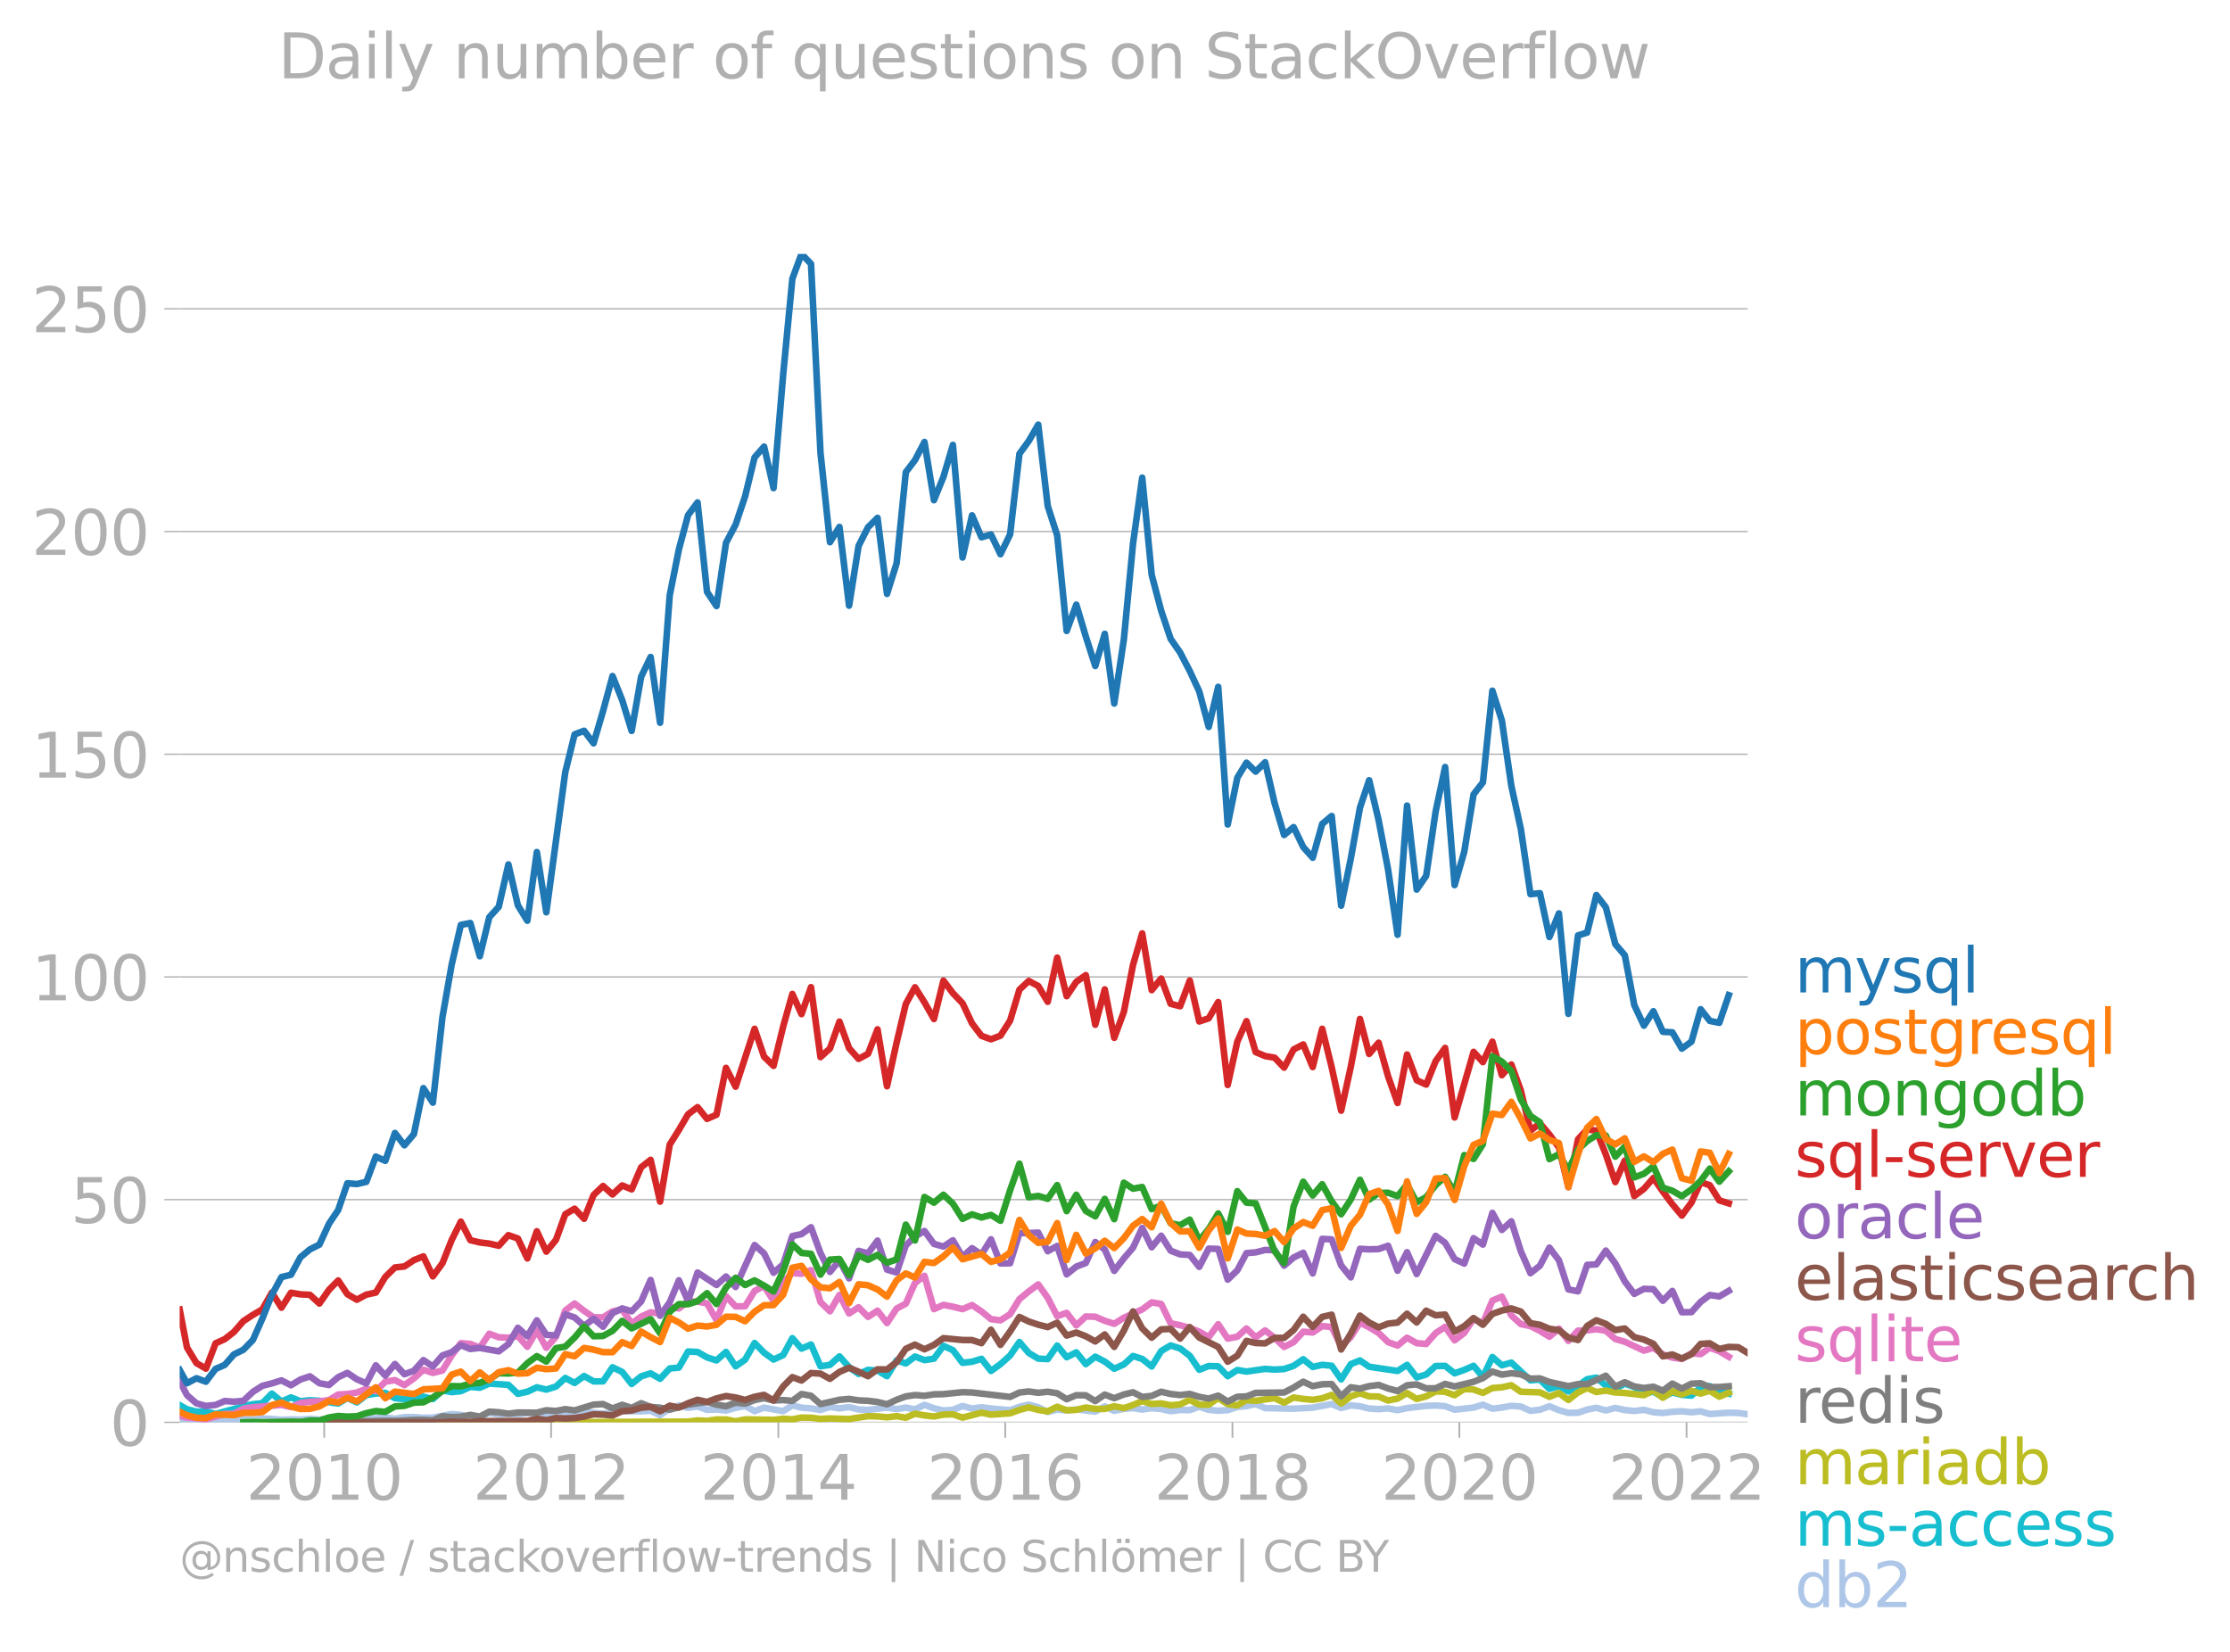 <svg xmlns:xlink="http://www.w3.org/1999/xlink" width="677.207" height="501.541" viewBox="0 0 507.905 376.155" xmlns="http://www.w3.org/2000/svg"><defs><style>*{stroke-linejoin:round;stroke-linecap:butt}</style></defs><g id="figure_1"><path d="M0 376.155h507.905V0H0v376.155z" style="fill:none" id="patch_1"/><g id="axes_1"><path d="M40.922 323.95h357.12V57.838H40.923V323.95z" style="fill:none" id="patch_2"/><g id="matplotlib.axis_1"><g id="xtick_1"><g id="line2d_1"><defs><path id="mfda26e4354" d="M0 0v3.5" style="stroke:#b0b0b0;stroke-width:.4"/></defs><use xlink:href="#mfda26e4354" x="73.842" y="323.95" style="fill:#b0b0b0;stroke:#b0b0b0;stroke-width:.4"/></g><g style="fill:#b0b0b0" transform="matrix(.14 0 0 -.14 56.027 341.588)" id="text_1"><defs><path id="DejaVuSans-32" d="M1228 531h2203V0H469v531q359 372 979 998 621 627 780 809 303 340 423 576 121 236 121 464 0 372-261 606-261 235-680 235-297 0-627-103-329-103-704-313v638q381 153 712 231 332 78 607 78 725 0 1156-363 431-362 431-968 0-288-108-546-107-257-392-607-78-91-497-524-418-433-1181-1211z" transform="scale(.016)"/><path id="DejaVuSans-30" d="M2034 4250q-487 0-733-480-245-479-245-1442 0-959 245-1439 246-480 733-480 491 0 736 480 246 480 246 1439 0 963-246 1442-245 480-736 480zm0 500q785 0 1199-621 414-620 414-1801 0-1178-414-1799Q2819-91 2034-91q-784 0-1198 620-414 621-414 1799 0 1181 414 1801 414 621 1198 621z" transform="scale(.016)"/><path id="DejaVuSans-31" d="M794 531h1031v3560L703 3866v575l1116 225h631V531h1031V0H794v531z" transform="scale(.016)"/></defs><use xlink:href="#DejaVuSans-32"/><use xlink:href="#DejaVuSans-30" x="63.623"/><use xlink:href="#DejaVuSans-31" x="127.246"/><use xlink:href="#DejaVuSans-30" x="190.869"/></g></g><g id="xtick_2"><use xlink:href="#mfda26e4354" x="125.521" y="323.95" style="fill:#b0b0b0;stroke:#b0b0b0;stroke-width:.4" id="line2d_2"/><g style="fill:#b0b0b0" transform="matrix(.14 0 0 -.14 107.706 341.588)" id="text_2"><use xlink:href="#DejaVuSans-32"/><use xlink:href="#DejaVuSans-30" x="63.623"/><use xlink:href="#DejaVuSans-31" x="127.246"/><use xlink:href="#DejaVuSans-32" x="190.869"/></g></g><g id="xtick_3"><use xlink:href="#mfda26e4354" x="177.272" y="323.95" style="fill:#b0b0b0;stroke:#b0b0b0;stroke-width:.4" id="line2d_3"/><g style="fill:#b0b0b0" transform="matrix(.14 0 0 -.14 159.457 341.588)" id="text_3"><defs><path id="DejaVuSans-34" d="M2419 4116 825 1625h1594v2491zm-166 550h794V1625h666v-525h-666V0h-628v1100H313v609l1940 2957z" transform="scale(.016)"/></defs><use xlink:href="#DejaVuSans-32"/><use xlink:href="#DejaVuSans-30" x="63.623"/><use xlink:href="#DejaVuSans-31" x="127.246"/><use xlink:href="#DejaVuSans-34" x="190.869"/></g></g><g id="xtick_4"><use xlink:href="#mfda26e4354" x="228.951" y="323.95" style="fill:#b0b0b0;stroke:#b0b0b0;stroke-width:.4" id="line2d_4"/><g style="fill:#b0b0b0" transform="matrix(.14 0 0 -.14 211.136 341.588)" id="text_4"><defs><path id="DejaVuSans-36" d="M2113 2584q-425 0-674-291-248-290-248-796 0-503 248-796 249-292 674-292t673 292q248 293 248 796 0 506-248 796-248 291-673 291zm1253 1979v-575q-238 112-480 171-242 60-480 60-625 0-955-422-329-422-376-1275 184 272 462 417 279 145 613 145 703 0 1111-427 408-426 408-1160 0-719-425-1154Q2819-91 2113-91q-810 0-1238 620-428 621-428 1799 0 1106 525 1764t1409 658q238 0 480-47t505-140z" transform="scale(.016)"/></defs><use xlink:href="#DejaVuSans-32"/><use xlink:href="#DejaVuSans-30" x="63.623"/><use xlink:href="#DejaVuSans-31" x="127.246"/><use xlink:href="#DejaVuSans-36" x="190.869"/></g></g><g id="xtick_5"><use xlink:href="#mfda26e4354" x="280.702" y="323.95" style="fill:#b0b0b0;stroke:#b0b0b0;stroke-width:.4" id="line2d_5"/><g style="fill:#b0b0b0" transform="matrix(.14 0 0 -.14 262.887 341.588)" id="text_5"><defs><path id="DejaVuSans-38" d="M2034 2216q-450 0-708-241-257-241-257-662 0-422 257-663 258-241 708-241t709 242q260 243 260 662 0 421-258 662-257 241-711 241zm-631 268q-406 100-633 378-226 279-226 679 0 559 398 884 399 325 1092 325 697 0 1094-325t397-884q0-400-227-679-226-278-629-378 456-106 710-416 255-309 255-755 0-679-414-1042Q2806-91 2034-91q-771 0-1186 362-414 363-414 1042 0 446 256 755 257 310 713 416zm-231 997q0-362 226-565 227-203 636-203 407 0 636 203 230 203 230 565 0 363-230 566-229 203-636 203-409 0-636-203-226-203-226-566z" transform="scale(.016)"/></defs><use xlink:href="#DejaVuSans-32"/><use xlink:href="#DejaVuSans-30" x="63.623"/><use xlink:href="#DejaVuSans-31" x="127.246"/><use xlink:href="#DejaVuSans-38" x="190.869"/></g></g><g id="xtick_6"><use xlink:href="#mfda26e4354" x="332.381" y="323.95" style="fill:#b0b0b0;stroke:#b0b0b0;stroke-width:.4" id="line2d_6"/><g style="fill:#b0b0b0" transform="matrix(.14 0 0 -.14 314.566 341.588)" id="text_6"><use xlink:href="#DejaVuSans-32"/><use xlink:href="#DejaVuSans-30" x="63.623"/><use xlink:href="#DejaVuSans-32" x="127.246"/><use xlink:href="#DejaVuSans-30" x="190.869"/></g></g><g id="xtick_7"><use xlink:href="#mfda26e4354" x="384.131" y="323.95" style="fill:#b0b0b0;stroke:#b0b0b0;stroke-width:.4" id="line2d_7"/><g style="fill:#b0b0b0" transform="matrix(.14 0 0 -.14 366.316 341.588)" id="text_7"><use xlink:href="#DejaVuSans-32"/><use xlink:href="#DejaVuSans-30" x="63.623"/><use xlink:href="#DejaVuSans-32" x="127.246"/><use xlink:href="#DejaVuSans-32" x="190.869"/></g></g></g><g id="matplotlib.axis_2"><g id="ytick_1"><path d="M40.922 323.95h357.12" clip-path="url(#p0b221a0ce1)" style="fill:none;stroke:#b0b0b0;stroke-width:.3;stroke-linecap:square" id="line2d_8"/><g id="line2d_9"><defs><path id="m22123c870a" d="M0 0h-3.5" style="stroke:#b0b0b0;stroke-width:.3"/></defs><use xlink:href="#m22123c870a" x="40.922" y="323.95" style="fill:#b0b0b0;stroke:#b0b0b0;stroke-width:.3"/></g><use xlink:href="#DejaVuSans-30" style="fill:#b0b0b0" transform="matrix(.14 0 0 -.14 25.015 329.269)" id="text_8"/></g><g id="ytick_2"><path d="M40.922 273.228h357.12" clip-path="url(#p0b221a0ce1)" style="fill:none;stroke:#b0b0b0;stroke-width:.3;stroke-linecap:square" id="line2d_10"/><use xlink:href="#m22123c870a" x="40.922" y="273.228" style="fill:#b0b0b0;stroke:#b0b0b0;stroke-width:.3" id="line2d_11"/><g style="fill:#b0b0b0" transform="matrix(.14 0 0 -.14 16.108 278.546)" id="text_9"><defs><path id="DejaVuSans-35" d="M691 4666h2478v-532H1269V2991q137 47 274 70 138 23 276 23 781 0 1237-428 457-428 457-1159 0-753-469-1171Q2575-91 1722-91q-294 0-599 50Q819 9 494 109v635q281-153 581-228t634-75q541 0 856 284 316 284 316 772 0 487-316 771-315 285-856 285-253 0-505-56-251-56-513-175v2344z" transform="scale(.016)"/></defs><use xlink:href="#DejaVuSans-35"/><use xlink:href="#DejaVuSans-30" x="63.623"/></g></g><g id="ytick_3"><path d="M40.922 222.505h357.12" clip-path="url(#p0b221a0ce1)" style="fill:none;stroke:#b0b0b0;stroke-width:.3;stroke-linecap:square" id="line2d_12"/><use xlink:href="#m22123c870a" x="40.922" y="222.505" style="fill:#b0b0b0;stroke:#b0b0b0;stroke-width:.3" id="line2d_13"/><g style="fill:#b0b0b0" transform="matrix(.14 0 0 -.14 7.2 227.824)" id="text_10"><use xlink:href="#DejaVuSans-31"/><use xlink:href="#DejaVuSans-30" x="63.623"/><use xlink:href="#DejaVuSans-30" x="127.246"/></g></g><g id="ytick_4"><path d="M40.922 171.783h357.12" clip-path="url(#p0b221a0ce1)" style="fill:none;stroke:#b0b0b0;stroke-width:.3;stroke-linecap:square" id="line2d_14"/><use xlink:href="#m22123c870a" x="40.922" y="171.783" style="fill:#b0b0b0;stroke:#b0b0b0;stroke-width:.3" id="line2d_15"/><g style="fill:#b0b0b0" transform="matrix(.14 0 0 -.14 7.2 177.102)" id="text_11"><use xlink:href="#DejaVuSans-31"/><use xlink:href="#DejaVuSans-35" x="63.623"/><use xlink:href="#DejaVuSans-30" x="127.246"/></g></g><g id="ytick_5"><path d="M40.922 121.06h357.12" clip-path="url(#p0b221a0ce1)" style="fill:none;stroke:#b0b0b0;stroke-width:.3;stroke-linecap:square" id="line2d_16"/><use xlink:href="#m22123c870a" x="40.922" y="121.061" style="fill:#b0b0b0;stroke:#b0b0b0;stroke-width:.3" id="line2d_17"/><g style="fill:#b0b0b0" transform="matrix(.14 0 0 -.14 7.2 126.38)" id="text_12"><use xlink:href="#DejaVuSans-32"/><use xlink:href="#DejaVuSans-30" x="63.623"/><use xlink:href="#DejaVuSans-30" x="127.246"/></g></g><g id="ytick_6"><path d="M40.922 70.338h357.12" clip-path="url(#p0b221a0ce1)" style="fill:none;stroke:#b0b0b0;stroke-width:.3;stroke-linecap:square" id="line2d_18"/><use xlink:href="#m22123c870a" x="40.922" y="70.338" style="fill:#b0b0b0;stroke:#b0b0b0;stroke-width:.3" id="line2d_19"/><g style="fill:#b0b0b0" transform="matrix(.14 0 0 -.14 7.2 75.657)" id="text_13"><use xlink:href="#DejaVuSans-32"/><use xlink:href="#DejaVuSans-35" x="63.623"/><use xlink:href="#DejaVuSans-30" x="127.246"/></g></g></g><path d="m40.922 323.316 1.664.34 2.16-.18 4.353.245 2.089-.35 2.088.055 2.16-.186 2.158.12 2.16-.256 2.159.06 2.195.197 2.159-.087 2.159.054 2.16-.156 2.158.156 6.372-.524 2.159.03 2.16.33 4.318-.327 2.194.295 2.16-.366 2.159-.027 2.159.163 2.16-.032 4.282-.804 2.089.182 2.159.586 2.159-.095 2.16-.92 2.158.364 2.195-.164 2.16.105 2.159-.301 4.318.229 2.195.523 2.123-.41 2.124-.67 6.478.46 2.16-.132 2.194-.393h4.318l2.16-.118 2.159 1.002 2.194-1.506 2.089-.699 2.088.536 2.16-.313 2.158.77 2.16-.094 2.159.258 2.194-.621 2.16-.415 2.159 1.167 2.16-.795 4.353.795 2.088-1.324 2.089.539 2.159.16 2.16.364 2.158-.703 2.16.343 2.194-.295 2.16.527 2.159.128 4.318-.557 2.195.36 2.088-.359 2.089.425 2.159-1.045 2.159.783 2.16.502 2.158-.142 2.195-.884 2.16.586 2.158-.291 2.16.291 4.353.363 2.124-.751 2.124-.492 2.16.576 2.159 1.093 2.159-.552 2.159.224 2.195-.261 4.318.49 2.16-1.163 2.158 1 2.195-.458 2.088-.149 2.089.312 2.16-.3 2.158.17 2.16.507 2.159-.278 2.194.032 2.16-.769 2.159.704 2.159.21 2.16-.145 2.194-.72 2.088-.194 2.089-.46 2.159.91 6.478.137 4.353-.239 4.319-.811 2.159.886 2.195-.589 2.088.203 2.088.517 2.16.132 2.159-.164 2.16.401 2.158-.467 4.354-.514 2.16-.075 2.159.143 2.159.806 4.318-.478 2.124-.667 2.16.914 2.158-.26 2.16-.383 2.159.154 2.195.982 2.159-.256 2.159-.791 2.16.892 2.158.613 2.195-.033 2.088-.706 2.089-.406 2.16.6 2.158-.568 2.16.466 2.159.222 2.194-.262 2.16.547 2.159.173 2.159-.274 2.16-.119 2.194.23 2.088-.21 2.089.602 4.318-.295 2.16.062 2.159.298h0" clip-path="url(#p0b221a0ce1)" style="fill:none;stroke:#aec7e8;stroke-width:1.5;stroke-linecap:square" id="line2d_20"/><path d="m40.922 320.019 1.664.953 2.16.543 2.159-.052 2.194.589 4.177-1.146 2.16-.642 2.158-.437 2.16-.24 2.159-2.182 2.195 1.8 2.159-.936 2.159.87 2.16-.228 2.158.13 4.283.634 2.089-1.288 2.159 1.032 2.16-1.687 2.158-.342 2.16-.149 2.194 1.211 2.16.189 2.159-.45 2.159-.091 2.16.549 2.194-1.964 2.088.381 2.089-.217 2.159-.98 2.159.194 2.16-.939 4.353.285 2.16 2.048 2.159-.477 2.159-1.01 2.159.519 2.195-.687 2.123-1.962 2.124 1.143 2.16-1.583 2.159 1.223 2.159-.006 2.16-3.2 2.194 1.047 2.159 2.762 2.16-1.748 2.158-.687 2.16 1.243 2.194-2.356 2.089-.191 2.088-3.67 2.16.105 2.158 1.237 2.16.69 2.159-1.934 2.194 3.272 2.16-1.507 2.159-3.794 2.16 2.205 2.158 1.558 2.195-1.014 2.088-3.851 2.089 2.378 2.159-.931 2.16 4.956 2.158-.324 2.16-1.934 2.194 2.455 2.16 1.542 2.159-.92 2.159.142 2.16 1.297 2.194-3.6 2.088.7 2.089-1.583 2.159.82 2.159-.329 2.16-2.918 2.158.987 2.195 2.88 2.16-.249 2.158-.667 2.16 2.764 2.159-1.553 2.194-1.964 2.124-3.078 2.124 2.49 2.16 1.298 2.159.108 2.159-3.083 2.159 2.658 2.195-1.113 2.159 2.681 2.159-1.7 2.16 1.126 2.158 1.624 2.195-.982 2.088-1.92 2.089.677 2.16 1.716 2.158-3.516 2.16-1.285 2.159.696 2.194 1.669 2.16 3.18 2.159-.857 2.159.08 2.16 2.243 2.194-1.407 2.088.354 4.248-.616 2.16.164 2.158-.13 2.16-.72 2.194-1.506 2.16 1.753 2.159-.477 2.159.206 2.159 3.1 2.195-3.47 2.088-.84 2.088 1.43 6.478.964 2.16-1.39 2.194 2.847 2.16-.646 2.158-1.939 2.16-.022 2.159 1.69 2.194-.784 2.124-.93 2.124 2.566 2.16-4.57 2.158 1.886 2.16-.602 4.354 4.038 2.159-.183 2.159 2.114 2.16-.626 2.158 1.215 2.195-1.276 2.088-1.507 2.089-.358 2.16 1.79 2.158.795 2.16-1.234 2.159.776 2.194 1.57 2.16-.52 2.159 1.273 2.159-1.104 2.16.58 2.194.164 2.088-1.848 2.089-.312 2.159 1.146 2.16.556h0" clip-path="url(#p0b221a0ce1)" style="fill:none;stroke:#17becf;stroke-width:1.5;stroke-linecap:square" id="line2d_21"/><path d="M59.754 323.95h6.513l34.512-.066 2.088-.115 2.089.148 8.636-.065 6.514.065 2.159-.136 8.601.136 4.319-.033 4.318-.032 17.203-.066 2.16-.276 2.158.113 2.16-.316 2.159-.012 2.194.426 2.16-.447 6.477.12 2.195-.262 2.088.13 2.089-.392 2.159.032 2.16.262 2.158-.093 4.354.126 4.319-.654 2.159.054 2.16.207 2.194-.261 2.088.356 2.089-.913 2.159.375 2.159.247 2.16-.417 2.158-.074 2.195.753 4.318-1.113 2.16.434 4.353-.303 2.124-.772 2.124-.57 2.16.563 2.159.354 2.159-1.064 2.159.802 2.195-.098 2.159-.535 2.159.306 2.16.032 2.158-.621 2.195.425 2.088-.71 2.089-.893 2.16.65 2.158-.127 2.16.431 2.159-.202 2.194-1.047 2.16 1.114 2.159-.001 2.159-1.52 2.16 1.389 2.194.294 2.088-1.21 2.089.163 4.318-.622 2.16 1.033 2.159-1.163 2.194.327 2.16.194 2.159-.325 2.159-.79 2.159 1.968 2.195-1.636 2.088-.707 2.088.707 2.16.039 2.159.91 2.16-.437 2.158-1.265 2.195 1.342 2.16-.584 2.158-1.118 2.16.07 2.159.781 2.194-1.407 2.124.106 2.124.777 2.16-1.102 2.158-.174 2.16-.469 2.159 1.484 4.354.14 2.159 1.005 2.16-.837 2.158 1.557 2.195-1.702 2.088-1.019 2.089.921 2.16-.332 2.158.43 2.16.111 4.353.511 2.16-1.085 2.159 1.674 2.159-1.505 2.16.752 2.194-.818 2.088.61 2.089-.642 2.159 1.349 2.16-.891h0" clip-path="url(#p0b221a0ce1)" style="fill:none;stroke:#bcbd22;stroke-width:1.5;stroke-linecap:square" id="line2d_22"/><g style="fill:#1f77b4" transform="matrix(.14 0 0 -.14 408.756 226.044)" id="text_14"><defs><path id="DejaVuSans-6d" d="M3328 2828q216 388 516 572t706 184q547 0 844-383 297-382 297-1088V0h-578v2094q0 503-179 746-178 244-543 244-447 0-707-297-259-296-259-809V0h-578v2094q0 506-178 748t-550 242q-441 0-701-298-259-298-259-808V0H581v3500h578v-544q197 322 472 475t653 153q382 0 649-194 267-193 395-562z" transform="scale(.016)"/><path id="DejaVuSans-79" d="M2059-325q-243-625-475-815-231-191-618-191H506v481h338q237 0 368 113 132 112 291 531l103 262L191 3500h609L1894 763l1094 2737h609L2059-325z" transform="scale(.016)"/><path id="DejaVuSans-73" d="M2834 3397v-544q-243 125-506 187-262 63-544 63-428 0-642-131t-214-394q0-200 153-314t616-217l197-44q612-131 870-370t258-667q0-488-386-773Q2250-91 1575-91q-281 0-586 55T347 128v594q319-166 628-249 309-82 613-82 406 0 624 139 219 139 219 392 0 234-158 359-157 125-692 241l-200 47q-534 112-772 345-237 233-237 639 0 494 350 762 350 269 994 269 318 0 599-47 282-46 519-140z" transform="scale(.016)"/><path id="DejaVuSans-71" d="M947 1747q0-634 261-995t717-361q456 0 718 361 263 361 263 995t-263 995q-262 361-718 361t-717-361q-261-361-261-995zM2906 525q-181-312-458-464-276-152-664-152-634 0-1033 506-398 507-398 1332t398 1331q399 506 1033 506 388 0 664-152 277-151 458-463v531h575v-4831h-575V525z" transform="scale(.016)"/><path id="DejaVuSans-6c" d="M603 4863h575V0H603v4863z" transform="scale(.016)"/></defs><use xlink:href="#DejaVuSans-6d"/><use xlink:href="#DejaVuSans-79" x="97.412"/><use xlink:href="#DejaVuSans-73" x="156.592"/><use xlink:href="#DejaVuSans-71" x="208.691"/><use xlink:href="#DejaVuSans-6c" x="272.168"/></g><g style="fill:#ff7f0e" transform="matrix(.14 0 0 -.14 408.756 240.044)" id="text_15"><defs><path id="DejaVuSans-70" d="M1159 525v-1856H581v4831h578v-531q182 312 458 463 277 152 661 152 638 0 1036-506 399-506 399-1331T3314 415Q2916-91 2278-91q-384 0-661 152-276 152-458 464zm1957 1222q0 634-261 995t-717 361q-457 0-718-361t-261-995q0-634 261-995t718-361q456 0 717 361t261 995z" transform="scale(.016)"/><path id="DejaVuSans-6f" d="M1959 3097q-462 0-731-361t-269-989q0-628 267-989 268-361 733-361 460 0 728 362 269 363 269 988 0 622-269 986-268 364-728 364zm0 487q750 0 1178-488 429-487 429-1349 0-859-429-1349Q2709-91 1959-91q-753 0-1180 489-426 490-426 1349 0 862 426 1349 427 488 1180 488z" transform="scale(.016)"/><path id="DejaVuSans-74" d="M1172 4494v-994h1184v-447H1172V1153q0-428 117-550t477-122h590V0h-590q-666 0-919 248-253 249-253 905v1900H172v447h422v994h578z" transform="scale(.016)"/><path id="DejaVuSans-67" d="M2906 1791q0 625-258 968-257 344-723 344-462 0-720-344-258-343-258-968 0-622 258-966t720-344q466 0 723 344 258 344 258 966zm575-1357q0-893-397-1329-396-436-1215-436-303 0-572 45t-522 139v559q253-137 500-202 247-66 503-66 566 0 847 295t281 892v285q-178-310-456-463T1784 0Q1141 0 747 490 353 981 353 1791q0 812 394 1302 394 491 1037 491 388 0 666-153t456-462v531h575V434z" transform="scale(.016)"/><path id="DejaVuSans-72" d="M2631 2963q-97 56-211 82-114 27-251 27-488 0-749-317t-261-911V0H581v3500h578v-544q182 319 472 473 291 155 707 155 59 0 131-8 72-7 159-23l3-590z" transform="scale(.016)"/><path id="DejaVuSans-65" d="M3597 1894v-281H953q38-594 358-905t892-311q331 0 642 81t618 244V178Q3153 47 2828-22t-659-69q-838 0-1327 487-489 488-489 1320 0 859 464 1363 464 505 1252 505 706 0 1117-455 411-454 411-1235zm-575 169q-6 471-264 752-258 282-683 282-481 0-770-272t-333-766l2050 4z" transform="scale(.016)"/></defs><use xlink:href="#DejaVuSans-70"/><use xlink:href="#DejaVuSans-6f" x="63.477"/><use xlink:href="#DejaVuSans-73" x="124.658"/><use xlink:href="#DejaVuSans-74" x="176.758"/><use xlink:href="#DejaVuSans-67" x="215.967"/><use xlink:href="#DejaVuSans-72" x="279.443"/><use xlink:href="#DejaVuSans-65" x="318.307"/><use xlink:href="#DejaVuSans-73" x="379.83"/><use xlink:href="#DejaVuSans-71" x="431.93"/><use xlink:href="#DejaVuSans-6c" x="495.406"/></g><g style="fill:#2ca02c" transform="matrix(.14 0 0 -.14 408.756 254.044)" id="text_16"><defs><path id="DejaVuSans-6e" d="M3513 2113V0h-575v2094q0 497-194 743-194 247-581 247-466 0-735-297-269-296-269-809V0H581v3500h578v-544q207 316 486 472 280 156 646 156 603 0 912-373 310-373 310-1098z" transform="scale(.016)"/><path id="DejaVuSans-64" d="M2906 2969v1894h575V0h-575v525q-181-312-458-464-276-152-664-152-634 0-1033 506-398 507-398 1332t398 1331q399 506 1033 506 388 0 664-152 277-151 458-463zM947 1747q0-634 261-995t717-361q456 0 718 361 263 361 263 995t-263 995q-262 361-718 361t-717-361q-261-361-261-995z" transform="scale(.016)"/><path id="DejaVuSans-62" d="M3116 1747q0 634-261 995t-717 361q-457 0-718-361t-261-995q0-634 261-995t718-361q456 0 717 361t261 995zM1159 2969q182 312 458 463 277 152 661 152 638 0 1036-506 399-506 399-1331T3314 415Q2916-91 2278-91q-384 0-661 152-276 152-458 464V0H581v4863h578V2969z" transform="scale(.016)"/></defs><use xlink:href="#DejaVuSans-6d"/><use xlink:href="#DejaVuSans-6f" x="97.412"/><use xlink:href="#DejaVuSans-6e" x="158.594"/><use xlink:href="#DejaVuSans-67" x="221.973"/><use xlink:href="#DejaVuSans-6f" x="285.449"/><use xlink:href="#DejaVuSans-64" x="346.631"/><use xlink:href="#DejaVuSans-62" x="410.107"/></g><g style="fill:#d62728" transform="matrix(.14 0 0 -.14 408.756 268.044)" id="text_17"><defs><path id="DejaVuSans-2d" d="M313 2009h1684v-512H313v512z" transform="scale(.016)"/><path id="DejaVuSans-76" d="M191 3500h609L1894 563l1094 2937h609L2284 0h-781L191 3500z" transform="scale(.016)"/></defs><use xlink:href="#DejaVuSans-73"/><use xlink:href="#DejaVuSans-71" x="52.1"/><use xlink:href="#DejaVuSans-6c" x="115.576"/><use xlink:href="#DejaVuSans-2d" x="143.359"/><use xlink:href="#DejaVuSans-73" x="179.443"/><use xlink:href="#DejaVuSans-65" x="231.543"/><use xlink:href="#DejaVuSans-72" x="293.066"/><use xlink:href="#DejaVuSans-76" x="334.18"/><use xlink:href="#DejaVuSans-65" x="393.359"/><use xlink:href="#DejaVuSans-72" x="454.883"/></g><g style="fill:#9467bd" transform="matrix(.14 0 0 -.14 408.756 282.044)" id="text_18"><defs><path id="DejaVuSans-61" d="M2194 1759q-697 0-966-159t-269-544q0-306 202-486 202-179 548-179 479 0 768 339t289 901v128h-572zm1147 238V0h-575v531q-197-318-491-470T1556-91q-537 0-855 302-317 302-317 808 0 590 395 890 396 300 1180 300h807v57q0 397-261 614t-733 217q-300 0-585-72-284-72-546-216v532q315 122 612 182 297 61 578 61 760 0 1135-394 375-393 375-1193z" transform="scale(.016)"/><path id="DejaVuSans-63" d="M3122 3366v-538q-244 135-489 202t-495 67q-560 0-870-355-309-354-309-995t309-996q310-354 870-354 250 0 495 67t489 202V134Q2881 22 2623-34q-257-57-548-57-791 0-1257 497-465 497-465 1341 0 856 470 1346 471 491 1290 491 265 0 518-55 253-54 491-163z" transform="scale(.016)"/></defs><use xlink:href="#DejaVuSans-6f"/><use xlink:href="#DejaVuSans-72" x="61.182"/><use xlink:href="#DejaVuSans-61" x="102.295"/><use xlink:href="#DejaVuSans-63" x="163.574"/><use xlink:href="#DejaVuSans-6c" x="218.555"/><use xlink:href="#DejaVuSans-65" x="246.338"/></g><g style="fill:#8c564b" transform="matrix(.14 0 0 -.14 408.756 296.044)" id="text_19"><defs><path id="DejaVuSans-69" d="M603 3500h575V0H603v3500zm0 1363h575v-729H603v729z" transform="scale(.016)"/><path id="DejaVuSans-68" d="M3513 2113V0h-575v2094q0 497-194 743-194 247-581 247-466 0-735-297-269-296-269-809V0H581v4863h578V2956q207 316 486 472 280 156 646 156 603 0 912-373 310-373 310-1098z" transform="scale(.016)"/></defs><use xlink:href="#DejaVuSans-65"/><use xlink:href="#DejaVuSans-6c" x="61.523"/><use xlink:href="#DejaVuSans-61" x="89.307"/><use xlink:href="#DejaVuSans-73" x="150.586"/><use xlink:href="#DejaVuSans-74" x="202.686"/><use xlink:href="#DejaVuSans-69" x="241.895"/><use xlink:href="#DejaVuSans-63" x="269.678"/><use xlink:href="#DejaVuSans-73" x="324.658"/><use xlink:href="#DejaVuSans-65" x="376.758"/><use xlink:href="#DejaVuSans-61" x="438.281"/><use xlink:href="#DejaVuSans-72" x="499.561"/><use xlink:href="#DejaVuSans-63" x="538.424"/><use xlink:href="#DejaVuSans-68" x="593.404"/></g><g style="fill:#e377c2" transform="matrix(.14 0 0 -.14 408.756 310.044)" id="text_20"><use xlink:href="#DejaVuSans-73"/><use xlink:href="#DejaVuSans-71" x="52.1"/><use xlink:href="#DejaVuSans-6c" x="115.576"/><use xlink:href="#DejaVuSans-69" x="143.359"/><use xlink:href="#DejaVuSans-74" x="171.143"/><use xlink:href="#DejaVuSans-65" x="210.352"/></g><g style="fill:#7f7f7f" transform="matrix(.14 0 0 -.14 408.756 324.044)" id="text_21"><use xlink:href="#DejaVuSans-72"/><use xlink:href="#DejaVuSans-65" x="38.863"/><use xlink:href="#DejaVuSans-64" x="100.387"/><use xlink:href="#DejaVuSans-69" x="163.863"/><use xlink:href="#DejaVuSans-73" x="191.646"/></g><g style="fill:#bcbd22" transform="matrix(.14 0 0 -.14 408.756 338.044)" id="text_22"><use xlink:href="#DejaVuSans-6d"/><use xlink:href="#DejaVuSans-61" x="97.412"/><use xlink:href="#DejaVuSans-72" x="158.691"/><use xlink:href="#DejaVuSans-69" x="199.805"/><use xlink:href="#DejaVuSans-61" x="227.588"/><use xlink:href="#DejaVuSans-64" x="288.867"/><use xlink:href="#DejaVuSans-62" x="352.344"/></g><g style="fill:#17becf" transform="matrix(.14 0 0 -.14 408.756 352.044)" id="text_23"><use xlink:href="#DejaVuSans-6d"/><use xlink:href="#DejaVuSans-73" x="97.412"/><use xlink:href="#DejaVuSans-2d" x="149.512"/><use xlink:href="#DejaVuSans-61" x="185.596"/><use xlink:href="#DejaVuSans-63" x="246.875"/><use xlink:href="#DejaVuSans-63" x="301.855"/><use xlink:href="#DejaVuSans-65" x="356.836"/><use xlink:href="#DejaVuSans-73" x="418.359"/><use xlink:href="#DejaVuSans-73" x="470.459"/></g><g style="fill:#aec7e8" transform="matrix(.14 0 0 -.14 408.756 366.044)" id="text_24"><use xlink:href="#DejaVuSans-64"/><use xlink:href="#DejaVuSans-62" x="63.477"/><use xlink:href="#DejaVuSans-32" x="126.953"/></g><g style="fill:#b0b0b0" transform="matrix(.097 0 0 -.097 40.922 357.986)" id="text_25"><defs><path id="DejaVuSans-40" d="M2381 1678q0-447 222-702 222-254 610-254 384 0 604 256 221 256 221 700 0 438-225 695-225 258-607 258-378 0-602-256-223-256-223-697zm1703-934q-187-241-429-355t-564-114q-538 0-874 389t-336 1014q0 625 337 1015 338 391 873 391 322 0 565-117 244-117 428-354v409h447V722q457 69 714 417 258 349 258 902 0 334-99 628-98 294-298 544-325 409-792 626t-1017 217q-384 0-738-102-353-101-653-301-490-319-767-836-276-517-276-1120 0-497 179-932 180-434 521-765 328-325 759-495 431-171 922-171 403 0 792 136t714 389l281-347q-390-303-851-464t-936-161q-578 0-1091 205-512 205-912 595Q841 78 631 592q-209 514-209 1105 0 569 212 1084 213 516 607 907 403 396 931 607t1119 211q662 0 1229-272 568-271 952-771 234-307 357-666 124-359 124-744 0-822-497-1297T4084 263v481z" transform="scale(.016)"/><path id="DejaVuSans-2f" d="M1625 4666h531L531-594H0l1625 5260z" transform="scale(.016)"/><path id="DejaVuSans-6b" d="M581 4863h578V1991l1716 1509h734L1753 1863 3688 0h-750L1159 1709V0H581v4863z" transform="scale(.016)"/><path id="DejaVuSans-66" d="M2375 4863v-479h-550q-309 0-430-125-120-125-120-450v-309h947v-447h-947V0H697v3053H147v447h550v244q0 584 272 851 272 268 862 268h544z" transform="scale(.016)"/><path id="DejaVuSans-77" d="M269 3500h575l719-2731 715 2731h678l719-2731 716 2731h575L4050 0h-678l-753 2869L1863 0h-679L269 3500z" transform="scale(.016)"/><path id="DejaVuSans-7c" d="M1344 4891v-6400H813v6400h531z" transform="scale(.016)"/><path id="DejaVuSans-4e" d="M628 4666h850L3547 763v3903h612V0h-850L1241 3903V0H628v4666z" transform="scale(.016)"/><path id="DejaVuSans-53" d="M3425 4513v-616q-359 172-678 256-319 85-616 85-515 0-795-200t-280-569q0-310 186-468 186-157 705-254l381-78q706-135 1042-474t336-907q0-679-455-1029Q2797-91 1919-91q-331 0-705 75-373 75-773 222v650q384-215 753-325 369-109 725-109 540 0 834 212 294 213 294 607 0 343-211 537t-692 291l-385 75q-706 140-1022 440-315 300-315 835 0 619 436 975t1201 356q329 0 669-60 341-59 697-177z" transform="scale(.016)"/><path id="DejaVuSans-f6" d="M1959 3097q-462 0-731-361t-269-989q0-628 267-989 268-361 733-361 460 0 728 362 269 363 269 988 0 622-269 986-268 364-728 364zm0 487q750 0 1178-488 429-487 429-1349 0-859-429-1349Q2709-91 1959-91q-753 0-1180 489-426 490-426 1349 0 862 426 1349 427 488 1180 488zm295 1266h634v-631h-634v631zm-1222 0h634v-631h-634v631z" transform="scale(.016)"/><path id="DejaVuSans-43" d="M4122 4306v-665q-319 297-680 443-361 147-767 147-800 0-1225-489t-425-1414q0-922 425-1411t1225-489q406 0 767 147t680 444V359q-331-225-702-338-370-112-782-112-1060 0-1670 648-609 649-609 1771 0 1125 609 1773 610 649 1670 649 418 0 788-111 371-111 696-333z" transform="scale(.016)"/><path id="DejaVuSans-42" d="M1259 2228V519h1013q509 0 754 211 246 211 246 645 0 438-246 645-245 208-754 208H1259zm0 1919V2741h935q462 0 688 173 227 174 227 530 0 353-227 528-226 175-688 175h-935zm-631 519h1613q722 0 1112-300 391-300 391-853 0-429-200-682t-588-315q466-100 724-418 258-317 258-792 0-625-425-966Q3088 0 2303 0H628v4666z" transform="scale(.016)"/><path id="DejaVuSans-59" d="M-13 4666h679l1293-1919 1285 1919h678L2272 2222V0h-634v2222L-13 4666z" transform="scale(.016)"/></defs><use xlink:href="#DejaVuSans-40"/><use xlink:href="#DejaVuSans-6e" x="100"/><use xlink:href="#DejaVuSans-73" x="163.379"/><use xlink:href="#DejaVuSans-63" x="215.479"/><use xlink:href="#DejaVuSans-68" x="270.459"/><use xlink:href="#DejaVuSans-6c" x="333.838"/><use xlink:href="#DejaVuSans-6f" x="361.621"/><use xlink:href="#DejaVuSans-65" x="422.803"/><use xlink:href="#DejaVuSans-20" x="484.326"/><use xlink:href="#DejaVuSans-2f" x="516.113"/><use xlink:href="#DejaVuSans-20" x="549.805"/><use xlink:href="#DejaVuSans-73" x="581.592"/><use xlink:href="#DejaVuSans-74" x="633.691"/><use xlink:href="#DejaVuSans-61" x="672.9"/><use xlink:href="#DejaVuSans-63" x="734.18"/><use xlink:href="#DejaVuSans-6b" x="789.16"/><use xlink:href="#DejaVuSans-6f" x="843.445"/><use xlink:href="#DejaVuSans-76" x="904.627"/><use xlink:href="#DejaVuSans-65" x="963.807"/><use xlink:href="#DejaVuSans-72" x="1025.33"/><use xlink:href="#DejaVuSans-66" x="1066.443"/><use xlink:href="#DejaVuSans-6c" x="1101.648"/><use xlink:href="#DejaVuSans-6f" x="1129.432"/><use xlink:href="#DejaVuSans-77" x="1190.613"/><use xlink:href="#DejaVuSans-2d" x="1272.4"/><use xlink:href="#DejaVuSans-74" x="1308.484"/><use xlink:href="#DejaVuSans-72" x="1347.693"/><use xlink:href="#DejaVuSans-65" x="1386.557"/><use xlink:href="#DejaVuSans-6e" x="1448.08"/><use xlink:href="#DejaVuSans-64" x="1511.459"/><use xlink:href="#DejaVuSans-73" x="1574.936"/><use xlink:href="#DejaVuSans-20" x="1627.035"/><use xlink:href="#DejaVuSans-7c" x="1658.822"/><use xlink:href="#DejaVuSans-20" x="1692.514"/><use xlink:href="#DejaVuSans-4e" x="1724.301"/><use xlink:href="#DejaVuSans-69" x="1799.105"/><use xlink:href="#DejaVuSans-63" x="1826.889"/><use xlink:href="#DejaVuSans-6f" x="1881.869"/><use xlink:href="#DejaVuSans-20" x="1943.051"/><use xlink:href="#DejaVuSans-53" x="1974.838"/><use xlink:href="#DejaVuSans-63" x="2038.314"/><use xlink:href="#DejaVuSans-68" x="2093.295"/><use xlink:href="#DejaVuSans-6c" x="2156.674"/><use xlink:href="#DejaVuSans-f6" x="2184.457"/><use xlink:href="#DejaVuSans-6d" x="2245.639"/><use xlink:href="#DejaVuSans-65" x="2343.051"/><use xlink:href="#DejaVuSans-72" x="2404.574"/><use xlink:href="#DejaVuSans-20" x="2445.688"/><use xlink:href="#DejaVuSans-7c" x="2477.475"/><use xlink:href="#DejaVuSans-20" x="2511.166"/><use xlink:href="#DejaVuSans-43" x="2542.953"/><use xlink:href="#DejaVuSans-43" x="2612.777"/><use xlink:href="#DejaVuSans-20" x="2682.602"/><use xlink:href="#DejaVuSans-42" x="2714.389"/><use xlink:href="#DejaVuSans-59" x="2777.492"/></g><g style="fill:#b0b0b0" transform="matrix(.14 0 0 -.14 63.337 17.838)" id="text_26"><defs><path id="DejaVuSans-44" d="M1259 4147V519h763q966 0 1414 437 448 438 448 1382 0 937-448 1373t-1414 436h-763zm-631 519h1297q1356 0 1990-564 635-564 635-1764 0-1207-638-1773Q3275 0 1925 0H628v4666z" transform="scale(.016)"/><path id="DejaVuSans-75" d="M544 1381v2119h575V1403q0-497 193-746 194-248 582-248 465 0 735 297 271 297 271 810v1984h575V0h-575v538q-209-319-486-474-276-155-642-155-603 0-916 375-312 375-312 1097zm1447 2203z" transform="scale(.016)"/><path id="DejaVuSans-4f" d="M2522 4238q-688 0-1093-513-404-512-404-1397 0-881 404-1394 405-512 1093-512 687 0 1089 512 402 513 402 1394 0 885-402 1397-402 513-1089 513zm0 512q981 0 1568-658 588-658 588-1764 0-1103-588-1761Q3503-91 2522-91q-984 0-1574 656-589 657-589 1763t589 1764q590 658 1574 658z" transform="scale(.016)"/></defs><use xlink:href="#DejaVuSans-44"/><use xlink:href="#DejaVuSans-61" x="77.002"/><use xlink:href="#DejaVuSans-69" x="138.281"/><use xlink:href="#DejaVuSans-6c" x="166.064"/><use xlink:href="#DejaVuSans-79" x="193.848"/><use xlink:href="#DejaVuSans-20" x="253.027"/><use xlink:href="#DejaVuSans-6e" x="284.814"/><use xlink:href="#DejaVuSans-75" x="348.193"/><use xlink:href="#DejaVuSans-6d" x="411.572"/><use xlink:href="#DejaVuSans-62" x="508.984"/><use xlink:href="#DejaVuSans-65" x="572.461"/><use xlink:href="#DejaVuSans-72" x="633.984"/><use xlink:href="#DejaVuSans-20" x="675.098"/><use xlink:href="#DejaVuSans-6f" x="706.885"/><use xlink:href="#DejaVuSans-66" x="768.066"/><use xlink:href="#DejaVuSans-20" x="803.271"/><use xlink:href="#DejaVuSans-71" x="835.059"/><use xlink:href="#DejaVuSans-75" x="898.535"/><use xlink:href="#DejaVuSans-65" x="961.914"/><use xlink:href="#DejaVuSans-73" x="1023.438"/><use xlink:href="#DejaVuSans-74" x="1075.537"/><use xlink:href="#DejaVuSans-69" x="1114.746"/><use xlink:href="#DejaVuSans-6f" x="1142.529"/><use xlink:href="#DejaVuSans-6e" x="1203.711"/><use xlink:href="#DejaVuSans-73" x="1267.09"/><use xlink:href="#DejaVuSans-20" x="1319.189"/><use xlink:href="#DejaVuSans-6f" x="1350.977"/><use xlink:href="#DejaVuSans-6e" x="1412.158"/><use xlink:href="#DejaVuSans-20" x="1475.537"/><use xlink:href="#DejaVuSans-53" x="1507.324"/><use xlink:href="#DejaVuSans-74" x="1570.801"/><use xlink:href="#DejaVuSans-61" x="1610.01"/><use xlink:href="#DejaVuSans-63" x="1671.289"/><use xlink:href="#DejaVuSans-6b" x="1726.27"/><use xlink:href="#DejaVuSans-4f" x="1784.18"/><use xlink:href="#DejaVuSans-76" x="1862.891"/><use xlink:href="#DejaVuSans-65" x="1922.07"/><use xlink:href="#DejaVuSans-72" x="1983.594"/><use xlink:href="#DejaVuSans-66" x="2024.707"/><use xlink:href="#DejaVuSans-6c" x="2059.912"/><use xlink:href="#DejaVuSans-6f" x="2087.695"/><use xlink:href="#DejaVuSans-77" x="2148.877"/></g><path d="m61.913 323.95 15.114-.145 4.248-.058 6.478-.157 2.194.033 4.319-.23 2.159-.018 2.16.117 2.194-.917 2.088.18 2.089-.081 2.159-.415 2.159.382 2.16-1.126 2.158.144 2.195.327 2.16-.268 4.318.034 2.159-.551 2.195.164 2.123-.424 2.124.293 4.319-1.31 2.159-.133 2.16.985 2.194-.819 2.159.713 2.16-1.072 2.158.835 2.16.179 2.194.458 4.177-1.145 4.318-.622 2.16.623 2.159.359 2.194-.818 2.16.222 2.159-.811 2.16-.44 2.158.538 2.195-.098 2.088.18 2.089-1.555 2.159.394 2.16 1.897 4.318-.982 2.194-.196 2.16.33 2.159.095 2.159.276 2.16.51 2.194-1.015 2.088-.768 2.089-.312 2.159.165 2.159-.328 2.16-.044 4.353-.447 2.16.075 8.671 1.005 2.124-.994 2.124-.25 2.16.307 2.159-.241 2.159.342 2.159 1.36 2.195-.917 2.159.03 2.159 1.312 2.16-1.48 2.158.825 2.195-.85 2.088-.5 2.089 1.056 2.16-.227 2.158-.951 2.16.511 2.159.241 2.194-.262 2.16.664 2.159.416 2.159-.687 2.16 1.342 2.194-1.08 2.088-.08 2.089-.804 6.477-.088 2.16-1.122 2.194-1.342 2.16 1.01 2.159-.421 2.159-.052 2.159 2.768 2.195-2.029 2.088.304 2.088-.566 2.16-.275 2.159.799 2.16.588 2.158-1.308 2.195-.196 2.16.895 2.158-.012 2.16-1.002 2.159.577 4.318-1.054 2.124-.844 2.16-1.486 2.158.7 2.16-.328 2.159.263 2.195.982 2.159-.061 2.159.813 4.318.95 2.195-.459 2.088.01 4.248-1.923 2.16 2.47 2.158-.982 2.16.949 2.194.36 2.16-.295 2.159.917 2.159-1.627 2.16 1.136 2.194-1.113 2.088-.11 2.089.895 2.159-.03 2.16-.166h0" clip-path="url(#p0b221a0ce1)" style="fill:none;stroke:#7f7f7f;stroke-width:1.5;stroke-linecap:square" id="line2d_23"/><path d="m40.922 322.492 1.664.378 2.16.133 2.159.26 4.283-1.233 2.088-.044 2.16-1.147 2.158-.325 6.514-.524 2.159.477 2.159-.935 2.16-.282 2.158-.078 2.195-.294 2.088-1.268 2.089-.107 2.159-.35 2.16-.828 2.158.558 2.16-2.194 2.194-.36 2.16 1.133 2.159-1.526 2.159-1.957 2.16.714 2.194-.557 2.088-3.403 2.089-2.814 2.159.177 2.159.837 2.16-3.17 2.158.814 2.195.098 2.16-.372 2.159 2.434 2.159-3.685 2.159 3.914 2.195-2.52 2.123-5.962 2.124-1.597 2.16 1.668 2.159 1.474 2.159.014 2.16-1.356 2.194-.458 2.159 3.2 2.16-1.564 2.158-.972 2.16.285 2.194-1.473 2.089.304 2.088-1.613 2.16.062 2.158.396 2.16 3.797 2.159-5.433 2.194 2.324 2.16-.035 2.159-3.467 2.16-1.166 2.158 3.424 2.195-4.287 2.088-2.081 2.089.183 2.159-.823 2.16 7.27 2.158 2.096 2.16-3.732 2.194 4.221 2.16-1.402 2.159 2.187 2.159-1.409 2.16 2.816 2.194-3.305 2.088-1.11 2.089-4.715 2.159-1.632 2.159 7.588 2.16-.96 2.158.404 2.195.556 2.16-.927 2.158 1.45 2.16 1.762 2.159.268 2.194-1.407 2.124-3.414 2.124-1.757 2.16-1.602 2.159 3.042 2.159 4.194 2.159-.758 2.195 2.847 2.159-2.021 2.159.058 2.16.922 2.158.681 2.195-1.374 4.177-1.898 2.16-1.602 2.158.358 2.16 4.41 2.159.433 2.194.622 2.16.839 2.159 1.255 2.159-2.946 2.16 3.274 2.194-.426 2.088-1.872 2.089 2.003 2.159-1.559 2.16 1.69 2.158 2.064 2.16-1.082 2.194-2.39 2.16.192 2.159-1.467 2.159.216 2.159 4.365 2.195-2.094 2.088-3.279 2.088 1.053 2.16 1.307 2.159 2.097 2.16.778 2.158-1.793 2.195 1.244 2.16.177 2.158-2.468 2.16-1.421 2.159 3.057 2.194-1.669 2.124-3.222 2.124 1.03 2.16-5.181 2.158-.906 2.16 4.287 2.159 1.964 2.195.458 2.159 1.095 2.159 1.326 2.16-1.833 2.158 2.782 2.195-2.323 2.088-.063 2.089-.264 2.16.341 2.158 1.884 2.16.618 4.353 2.033 2.16-.646 2.159 1.496 2.159.736 2.16.312 2.194-1.31 2.088.198 2.089-1.441 2.159.786 2.16 1.276h0" clip-path="url(#p0b221a0ce1)" style="fill:none;stroke:#e377c2;stroke-width:1.5;stroke-linecap:square" id="line2d_24"/><path d="M74.939 323.95H100.779l2.088-.181 2.089.115 2.159-.002 2.159-.194 10.832-.065 2.159-.485 2.159.321 2.195-.49 2.123.106 2.124-.107 2.16-.337 2.159-.514 2.159.074 2.16.188 2.194-.982 2.159-.152 2.16-.633 2.158-.179 2.16.997 2.194-1.276 2.089.426 2.088-.982 2.16-.788 2.158.493 2.16-.797 2.159-.545 2.194.328 2.16.555 2.159-.72 2.16-.43 2.158 1.282 2.195-3.207 2.088-2.109 2.089.767 2.159-1.704 2.16.133 2.158 1.186 2.16-1.578 2.194-.95 2.16.905 2.159 1.026 2.159-1.567 2.16.03 2.194-1.67 2.088-3.027 2.089-.965 2.159 1.067 2.159-1.001 2.16-1.535 4.353.422 2.16.017 2.158.703 2.16-3.07 2.159 3.463 2.194-3.044 2.124-3.315 2.124 1.025 2.16.722 2.159.554 2.159-.994 2.159 2.924 2.195-.687 2.159.84 2.159 1.19 2.16-1.596 2.158 2.839 2.195-3.698 2.088-4.375 2.089 3.851 2.16 2.127 2.158-1.898 2.16-.097 2.159 2.192 2.194-2.618 2.16 2.388 4.318 2.13 2.16 3.368 2.194-1.374 2.088-3.366 2.089.486 2.159.074 2.16-1.252 2.158.001 2.16-1.768 2.194-3.043 2.16 2.309 2.159-2.277 2.159-.496 2.159 7.925 2.195-3.6 2.088-4.12 2.088 1.568 2.16 1.101 2.159-.84 2.16-.242 2.158-2.016 2.195 1.997 2.16-2.686 2.158 1.05 2.16-.17 2.159 3.867 2.194-1.21 2.124-1.86 2.124 1.532 2.16-2.465 2.158-.775 2.16-.476 2.159.706 2.195 2.65 2.159.363 2.159.913 2.16.305 2.158 1.692 2.195.556 2.088-3.205 2.089-1.278 2.16.815 2.158 1.41 2.16-.362 2.159 1.965 2.194.557 2.16.96 2.159 2.868 2.159-.433 2.16.924 2.194-.981 2.088-2.35 2.089-.137 2.159 1.293 2.16-.475 2.158.07 2.16 1.304h0" clip-path="url(#p0b221a0ce1)" style="fill:none;stroke:#8c564b;stroke-width:1.5;stroke-linecap:square" id="line2d_25"/><path d="m40.922 314.503 1.664 3.262 2.16 1.857 2.159.597 2.194-.229 2.089-.895 2.088.143 2.16-.191 2.158-2.035 2.16-1.38 2.159-.55 2.195-.688 2.159 1.102 2.159-1.298 2.16-.73 2.158 1.58 2.195.394 2.088-1.782 2.089-.967 2.159 1.45 2.16.939 2.158-4.117 2.16 2.35 2.194-2.651 2.16 2.33 2.159-.792 2.159-2.42 2.16 1.438 2.194-2.52 2.088-.728 2.089-1.595 2.159.868 2.159-.246 4.318.785 2.195-1.669 2.16-3.705 2.159 1.938 2.159-3.629 2.159 3.302 2.195.13 2.123-4.793 2.124.703 2.16 1.91 2.159-1.615 2.159 1.817 2.16-3.093 2.194-1.08 2.159.656 2.16-2.227 2.158-4.908 2.16 8.148 2.194-3.076 2.089-4.997 2.088 4.735 2.16-6.5 4.318 2.84 2.159-1.936 2.194 2.389 4.319-9.556 2.16 1.9 2.158 4.416 2.195-1.93 2.088-6.43 2.089-.443 2.159-1.564 2.16 5.884 2.158 4.294 2.16-2.625 2.194 4.09 2.16-6.266 2.159.572 2.159-2.906 2.16 6.604 2.194.655 2.088-6.157 2.089-2.024 2.159-1.276 2.159 2.945 2.16.606 2.158-1.425 2.195 3.764 2.16-1.967 2.158 1.443 2.16-3.472 2.159 5.501 2.194-.033 2.124-6.87 2.124-.002 2.16-.118 2.159 4.241 2.159-1.197 2.159 6.466 2.195-1.767 2.159-.81 2.159-4.786 2.16 1.708 2.158 4.87 2.195-2.847 2.088-2.443 2.089-4.495 2.16 4.408 2.158-2.64 2.16 3.418 2.159.835 2.194.131 2.16 2.72 2.159-4.16 2.159.068 2.16 7 2.194-2.126 2.088-3.927 2.089-.164 2.159-.546 2.16.055 2.158 3.53 2.16-1.86 2.194-1.08 2.16 4.698 2.159-7.873 2.159.129 2.159 5.925 2.195 2.716 2.088-6.508 2.088.127 2.16-.062 2.159-.756 2.16 5.693 2.158-4.22 2.195 4.974 4.318-8.705 2.16 1.594 2.159 3.707 2.194 1.015 2.124-5.782 2.124 1.462 2.16-7.233 2.158 3.895 2.16-1.968 2.159 6.811 2.195 5.007 2.159-1.707 2.159-4.118 2.16 2.867 2.158 6.656 2.195.425 2.088-6.023 2.089-.096 2.16-3.16 2.158 2.931 2.16 4.103 2.159 2.835 2.194-1.146 2.16.069 2.159 2.647 2.159-2.241 2.16 4.86 2.194-.034 2.088-2.326 2.089-1.568 2.159.319 2.16-1.268h0" clip-path="url(#p0b221a0ce1)" style="fill:none;stroke:#9467bd;stroke-width:1.5;stroke-linecap:square" id="line2d_26"/><path d="m40.922 298.272 1.664 8.629 2.16 3.557 2.159 1.253 2.194-5.76 2.089-.95 2.088-1.635 2.16-2.478 2.158-1.416 2.16-1.255 2.159-3.817 2.195 3.436 2.159-3.407 2.159.364 2.16.11 2.158 1.984 2.195-3.141 2.088-2.114 2.089 3.128 2.159 1.259 2.16-1.16 2.158-.463 2.16-3.563 2.194-2.16 2.16-.229 2.159-1.44 2.159-.86 2.16 4.558 2.194-3.01 2.088-5.262 2.089-4.196 2.159 4.225 2.159.52 2.16.258 2.158.495 2.195-2.422 2.16.777 2.159 4.525 2.159-6.182 2.159 4.644 2.195-2.684 2.123-5.84 2.124-1.26 2.16 2.3 2.159-5.41 2.159-2.063 2.16 1.932 2.194-2.061 2.159.906 2.16-5.03 2.158-1.699 2.16 9.52 2.194-12.99 2.089-3.336 2.088-3.57 2.16-1.628 2.158 2.676 2.16-.952 2.159-10.665 2.194 4.286 4.319-13.187 2.16 6.345 2.158 2.097 2.195-8.966 2.088-7.413 2.089 4.599 2.159-6.143 2.16 15.927 2.158-1.961 2.16-6.122 2.194 6.054 2.16 2.435 2.159-1.158 2.159-5.571 2.16 12.966 2.194-9.98 2.088-8.764 2.089-3.803 2.159 3.427 2.159 3.805 2.16-8.742 2.158 2.852 2.195 2.29 2.16 4.596 2.158 2.833 2.16.785 2.159-.818 2.194-3.436 2.124-7.044 2.124-1.987 2.16 1.146 2.159 3.599 2.159-10.058 2.159 8.781 2.195-3.272 2.159-1.519 2.159 11.303 2.16-8.056 2.158 11.034 2.195-5.923 2.088-10.705 2.089-7.162 2.16 12.925 2.158-2.65 2.16 5.76 2.159.556 2.194-5.858 2.16 9.327 2.159-.72 2.159-3.71 2.16 18.894 2.194-9.883 2.088-4.654 2.089 7.043 2.159.909 2.16.367 2.158 2.27 2.16-4.135 2.194-1.145 2.16 5.145 2.159-8.712 2.159 8.746 2.159 9.906 2.195-10.013 2.088-10.888 2.088 7.975 2.16-2.56 2.159 7.665 2.16 6.064 2.158-11.038 2.195 5.858 2.16.987 2.158-5.34 2.16-3.012 2.159 15.84 4.318-14.933 2.124 2.335 2.16-4.662 2.158 7.64 2.16-2.433 2.159 5.901 2.195 9.163 2.159-1.673 2.159 2.557 2.16 2.92 2.158 9.057 2.195-10.898 2.088-2.27 2.089.307 2.16 5.428 2.158 6.287 2.16-4.9 2.159 8.074 2.194-1.636 2.16-2.482 2.159 3.104 2.159 2.88 2.16 2.585 2.194-2.978 2.088-4.64 2.089.713 2.159 3.442 2.16.681h0" clip-path="url(#p0b221a0ce1)" style="fill:none;stroke:#d62728;stroke-width:1.5;stroke-linecap:square" id="line2d_27"/><path d="m55.435 323.95 2.16-.066 2.159.066 6.513-.135 2.159.07 2.16-.341 2.158.013 2.195-.72 2.088-.336 2.089.14 2.159-.078 2.16-.708 2.158-.475 2.16.181 2.194-1.244 2.16-.12 2.159-.73 2.159-.082 2.16-1.096 2.194-1.473 2.088-1.127 2.089.047 2.159-.578 2.159-.207 2.16-.807 2.158-1.386 2.195.066 2.16-.202 2.159-2.154 2.159-1.6 2.159 1.24 2.195-3.044 2.123-.36 2.124-2.061 2.16-2.571 2.159 2.276 2.159-.078 2.16-1.165 2.194-2.258 2.159 1.698 4.318-2.097 2.16 3.213 2.194-4.909 2.089-1.721 2.088.02 2.16-.694 2.158-1.826 2.16 2.468 2.159-3.744 2.194-2.226 2.16 1.642 2.159-1.053 2.16 1.188 2.158 1.332 2.195-4.68 2.088-6.05 2.089 1.96 2.159.202 2.16 4.74 2.158-3.421 2.16-.146 2.194 3.665 2.16-4.5 2.159 1.03 2.159-1.131 2.16 1.786 2.194-.752 2.088-7.925 2.089 3.605 2.159-9.902 2.159 1.296 2.16-1.803 2.158 2.032 2.195 3.469 2.16-1.038 2.158.71 2.16-.575 2.159 1.328 2.194-6.938 2.124-6.058 2.124 7.662 2.16-.322 2.159.65 2.159-3.118 2.159 5.931 2.195-3.73 2.159 3.682 2.159 1.227 2.16-3.966 2.158 4.62 2.195-8.312 2.088 1.362 2.089-.38 2.16 5.044 2.158-.823 2.16 4.035 2.159.448 2.194-1.276 2.16 4.784 2.159-2.657 2.159-3.53 2.16 4.185 2.194-9.261 2.088 2.619 2.089.162 4.318 10.897 2.16 2.725 2.159-12.902 2.194-5.661 2.16 3.144 2.159-2.555 2.159 3.873 2.159 2.966 2.195-3.37 2.088-4.496 2.088 4.529 2.16-1.522 2.159-.05 2.16.76 2.158-2.624 2.195 4.057 2.16-1.196 2.158-2.73 2.16-1.903 2.159 3.539 2.194-8.476 2.124.875 2.124-3.33 2.16-20.066 2.158 1.218 2.16 2.13 2.159 6.476 2.195 3.763 2.159 1.461 2.159 8.39 2.16-1.12 2.158 3.64 2.195-4.713 2.088-1.912 2.089-1.36 2.16.085 2.158 4.823 2.16-2.321 2.159 7.033 2.194-.818 2.16-1.718 2.159 4.892 2.159.688 2.16 1.243 2.194-1.538 2.088-1.952 2.089-2.793 2.159 2.977 2.16-2.355h0" clip-path="url(#p0b221a0ce1)" style="fill:none;stroke:#2ca02c;stroke-width:1.5;stroke-linecap:square" id="line2d_28"/><path d="m40.922 321.54 1.664.806 2.16.556 2.159.066 2.194-.818 4.177.13 2.16-.494 2.158.004 2.16-.173 2.159-1.594 2.195-.59 2.159.932 2.159.541 2.16-.033 2.158-.556 2.195-1.243 2.088.347 2.089-1.067 2.159.828 4.318-3.212 2.16 2.482 2.194-1.505 4.319.556 2.159-1.06 4.354-.249 2.088-3.113 2.089-.683 2.159 2.151 2.159-1.987 2.16 1.75 2.158-1.783 2.195-.458 2.16.788 2.159-.1 2.159-1.253 2.159.336 2.195-.164 2.123-3.26 2.124.479 2.16-1.888 2.159.382 2.159.564 2.16.025 2.194-2.29 2.159.879 2.16-3.3 2.158 1.271 2.16 1.117 2.194-5.53 2.089 1.07 2.088 1.417 2.16-.711 2.158.22 2.16-.39 2.159-1.835 2.194.032 2.16.992 2.159-2.17 2.16-1.482 2.158-.023 2.195-2.356 2.088-6.157 2.089-.42 2.159 3.072 2.16 1.803 2.158.226 2.16-1.437 2.194 4.81 2.16-4.286 2.159.23 2.159.954 2.16 1.63 2.194-3.73 2.088-1.548 2.089.926 2.159-3.568 2.159.263 2.16-1.514 2.158-2.02 2.195 2.683 4.318-1.21 2.16 1.798 2.159-.588 2.194-1.538 2.124-7.425 2.124 3.433 2.16 1.79 2.159-.252 2.159-4.246 2.159 8.402 2.195-5.727 2.159 4.257 2.159-1.181 2.16-1.727 2.158 1.662 2.195-2.258 2.088-2.829 2.089-1.524 2.16 1.872 2.158-5.373 2.16 4.426 2.159 1.89 2.194-.033 2.16 3.757 2.159-3.954 2.159-2.708 2.16 9.09 2.194-6.578 2.088.91 2.089.105 2.159.396 2.16-1.05 2.158 2.504 2.16-3.094 2.194-1.473 2.16.847 2.159-3.563 2.159-.427 2.159 9.034 2.195-5.04 2.088-2.514 2.088-4.685 2.16-.752 2.159 3.108 2.16 6.022 2.158-11.29 2.195 7.395 2.16-2.665 2.158-5.385 2.16-.093 2.159 4.969 2.194-7.657 2.124-4.897 2.124-.896 2.16-6.194 2.158.304 2.16-3.01 2.159 3.86 2.195 4.484 2.159-1.107 2.159 1.467 2.16.697 2.158 10.004 2.195-7.429 2.088-6.068 2.089-1.982 2.16 4.528 2.158 1.232 2.16-1.367 2.159 5.36 2.194-1.244 2.16 1.294 2.159-1.883 2.159-.957 2.16 6.52 2.194.556 2.088-6.658 2.089.31 2.159 4.615 2.16-4.354h0" clip-path="url(#p0b221a0ce1)" style="fill:none;stroke:#ff7f0e;stroke-width:1.5;stroke-linecap:square" id="line2d_29"/><path d="m40.922 312.03 1.664 3.019 2.16-1.142 2.159.782 2.194-2.913 2.089-.905 2.088-2.4 2.16-1.057 2.158-2.215 2.16-4.886 2.159-5.39 2.195-4.057 2.159-.528 2.159-3.988 2.16-1.794 2.158-1.086 2.195-4.778 2.088-3.11 2.089-6.085 2.159.18 2.16-.507 2.158-5.749 2.16.971 2.194-6.348 2.16 2.807 2.159-2.546 2.159-10.472 2.16 3.306 2.194-19.536 2.088-11.887 2.089-9.057 2.159-.429 2.159 7.563 2.16-8.881 2.158-2.376 2.195-9.654 2.16 9.324 2.159 3.504 2.159-15.643 2.159 13.712 4.318-31.938 2.124-8.574 2.16-.827 2.159 2.856 2.159-7.353 2.16-7.962 2.194 5.465 2.159 7.028 2.16-12.33 2.158-4.51 2.16 14.982 2.194-29.026 2.089-10.472 2.088-7.788 2.16-2.897 2.158 20.372 2.16 3.23 2.159-14.39 2.194-4.155 2.16-6.443 2.159-8.872 2.16-2.456 2.158 9.459 2.195-25.917 2.088-21.77 2.089-5.653 2.159 2.255 2.16 43.035 2.158 20.367 2.16-3.481 2.194 17.932 2.16-13.605 2.159-4.262 2.159-2.13 2.16 17.314 2.194-7.003 2.088-20.713 2.089-2.75 2.159-4.127 2.159 13.257 2.16-5.31 2.158-7.289 2.195 25.656 2.16-9.61 2.158 4.996 2.16-.633 2.159 4.494 2.194-4.516 2.124-18.355 2.124-2.915 2.16-3.731 2.159 18.522 2.159 6.704 2.159 21.766 2.195-5.989 2.159 7.25 2.159 6.723 2.16-7.33 2.158 15.871 2.195-14.627 2.088-21.826 2.089-14.989 2.16 22.146 2.158 8.157 2.16 6.417 2.159 3.105 2.194 4.222 2.16 4.643 2.159 8.086 2.159-9.134 2.16 31.354 2.194-10.668 2.088-3.414 2.089 2.04 2.159-2.134 2.16 9.333 2.158 7.236 2.16-1.804 2.194 4.549 2.16 2.429 2.159-7.698 2.159-1.804 2.159 20.424 2.195-10.733 2.088-11.585 2.088-6.25 2.16 9.09 2.159 11.264 2.16 14.842 2.158-29.437 2.195 19.144 2.16-3.132 2.158-14.67 2.16-10.116 2.159 26.904 2.194-7.592 2.124-13.09 2.124-2.716 2.16-20.887 2.158 6.783 2.16 14.893 2.159 9.813 2.195 14.857 2.159-.222 2.159 9.974 2.16-5.376 2.158 22.883 2.195-17.867 2.088-.651 2.089-8.544 2.16 2.793 2.158 8.398 2.16 2.524 2.159 11.351 2.194 4.68 2.16-3.283 2.159 4.69 2.159.112 2.16 3.717 2.194-1.604 2.088-7.371 2.089 2.659 2.159.435 2.16-6.293h0" clip-path="url(#p0b221a0ce1)" style="fill:none;stroke:#1f77b4;stroke-width:1.5;stroke-linecap:square" id="line2d_30"/></g></g><defs><clipPath id="p0b221a0ce1"><path d="M40.922 57.838h357.12V323.95H40.922z"/></clipPath></defs></svg>